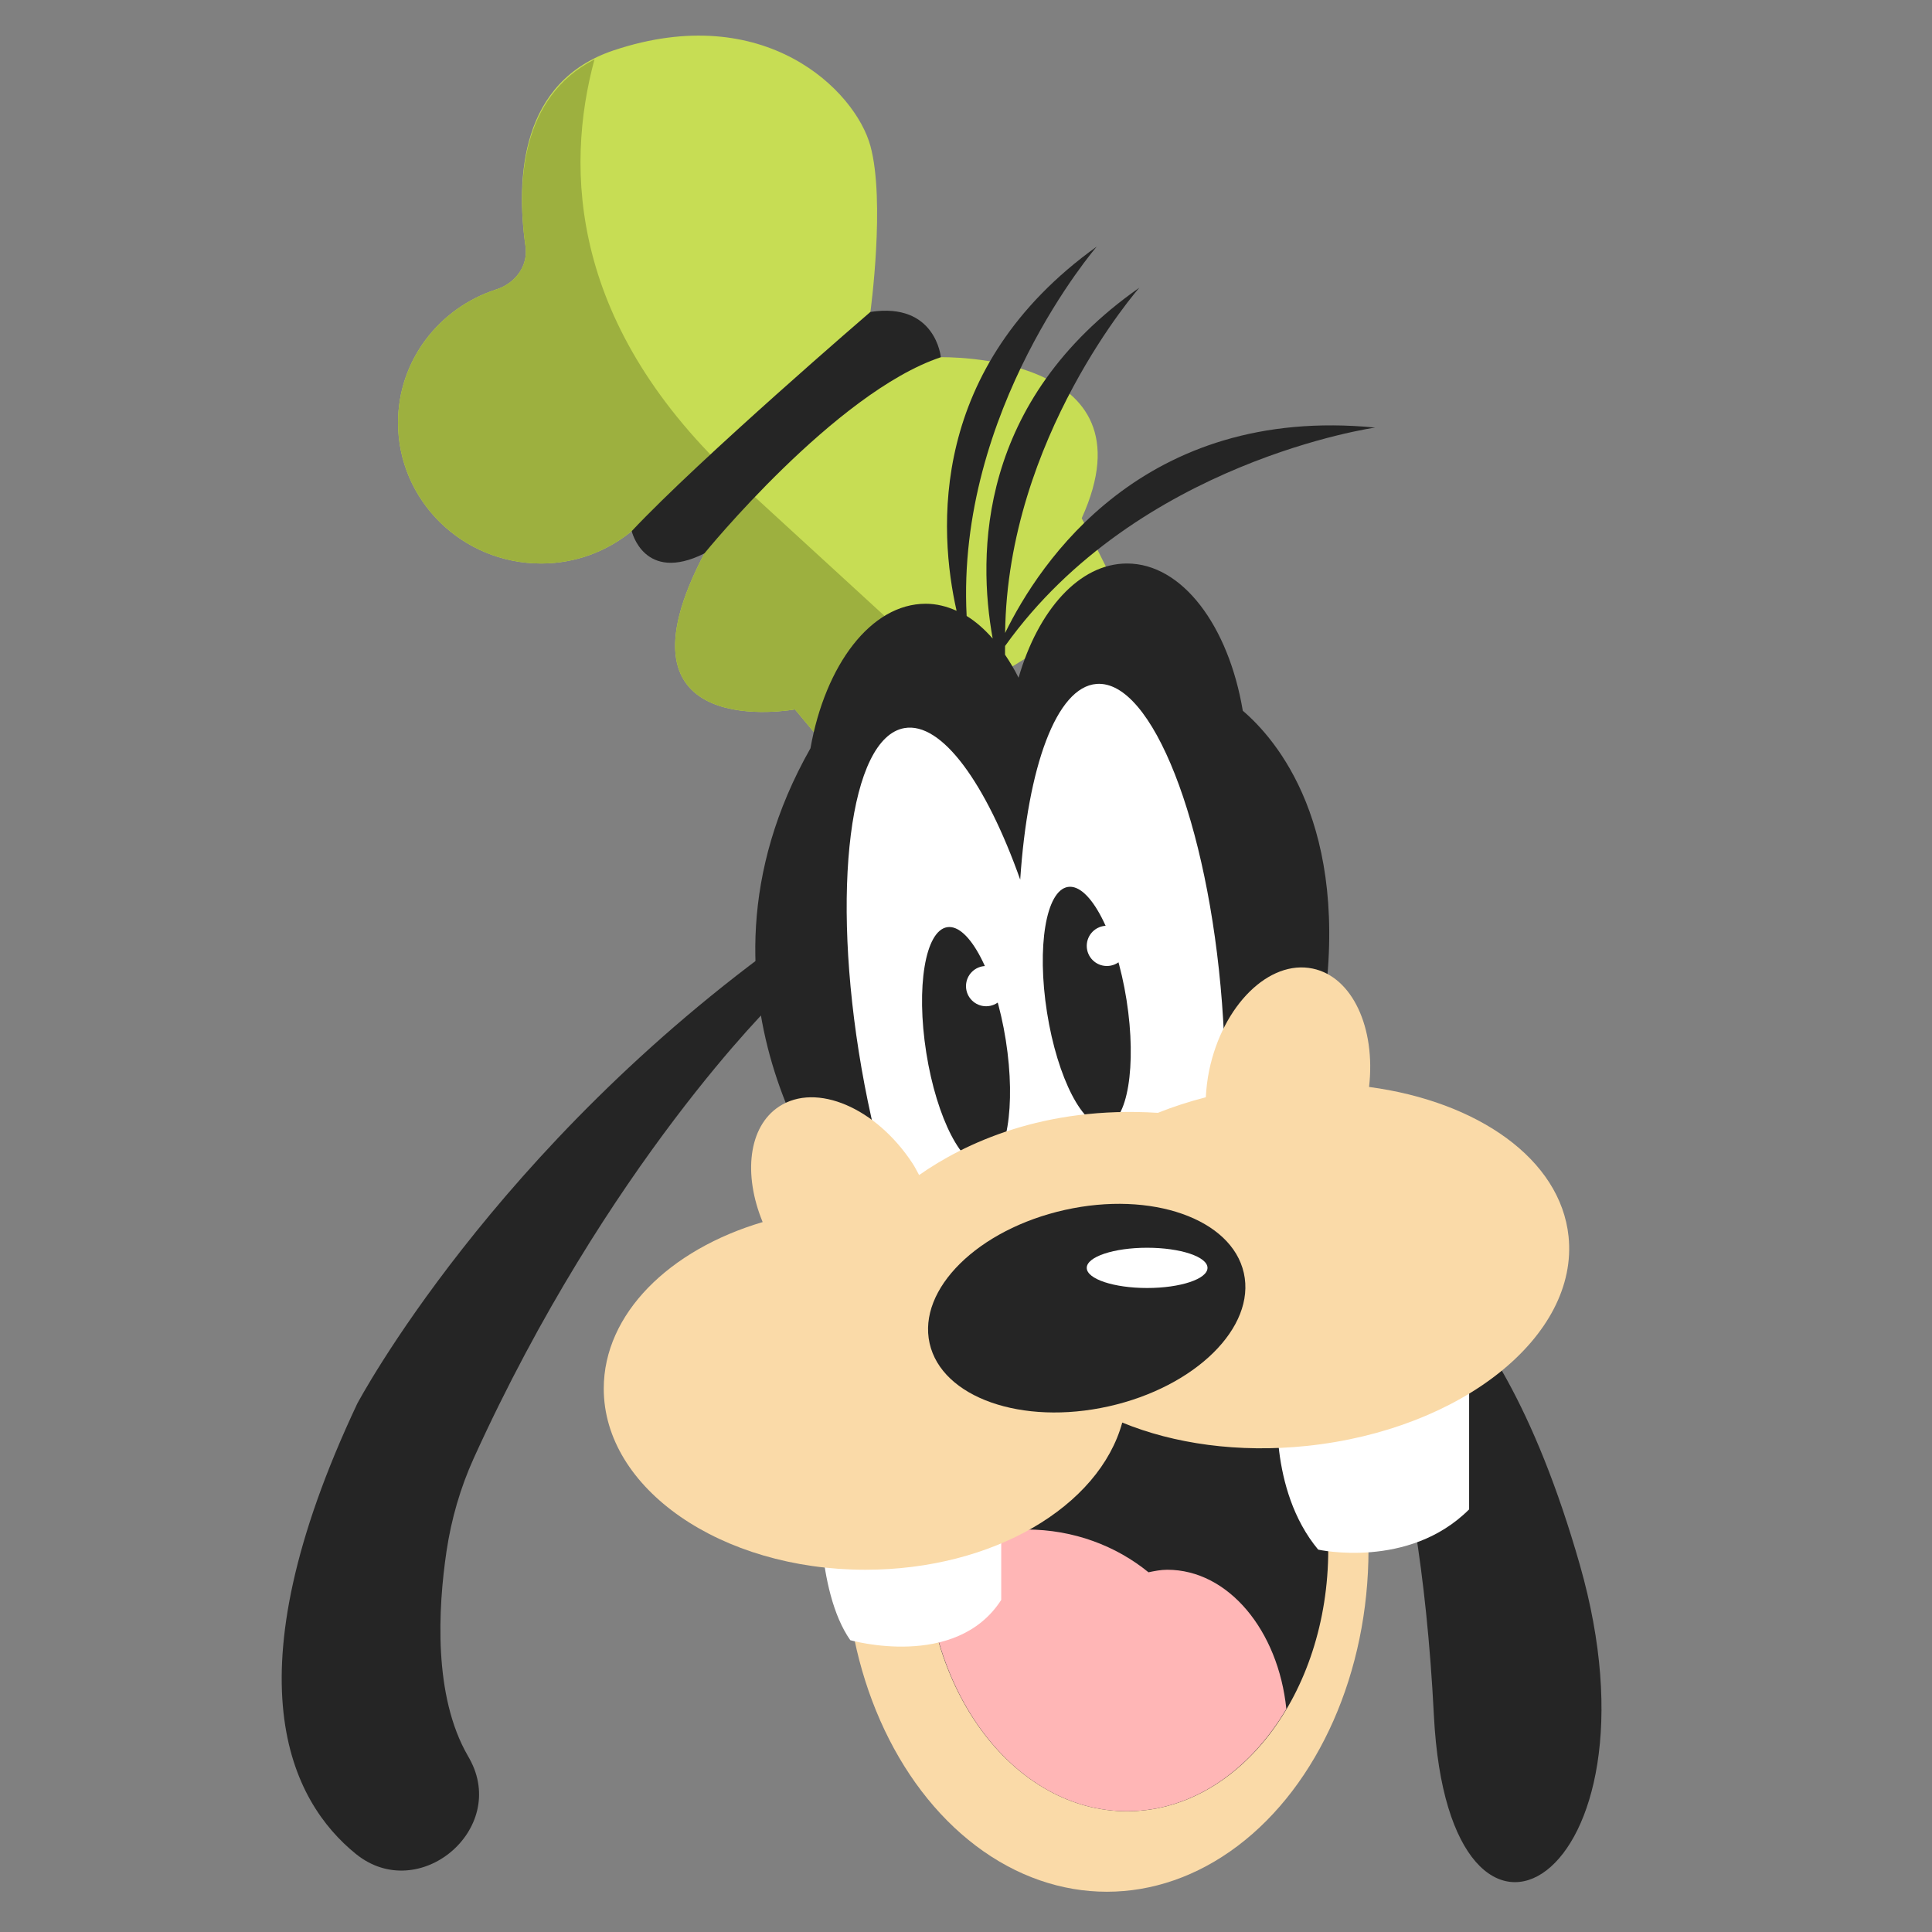 <svg xmlns="http://www.w3.org/2000/svg"  viewBox="0 0 48 48" width="100px" height="100px"><rect x="0" y="0" width="48" height="48" fill="#808080" stroke="none"/><path fill="#c7dd54" d="M26.875,12.875c1.875-4.125-3.5-4-3.5-4l-1.75-1.125c0,0,0.375-2.75,0-4.125S19,0,15.25,1.25 c-2.314,0.771-2.438,3.157-2.194,4.873c0.069,0.488-0.255,0.916-0.724,1.067c-1.418,0.457-2.443,1.761-2.443,3.31 c0,1.933,1.592,3.5,3.556,3.5c0.858,0,1.639-0.304,2.25-0.805c0.368-0.301,0.911-0.255,1.264,0.064L17.5,13.75 c-2.5,4.75,2.25,3.875,2.25,3.875l1.25,1.5l6.875-4.25L26.875,12.875z"/><path fill="#9db03f" d="M13.056,6.122c0.069,0.488-0.255,0.916-0.724,1.068c-1.418,0.457-2.443,1.761-2.443,3.31 c0,1.933,1.592,3.5,3.556,3.5c0.858,0,1.639-0.304,2.25-0.805c0.368-0.301,0.911-0.255,1.264,0.064L17.5,13.75 c-2.5,4.75,2.25,3.875,2.25,3.875l1.25,1.5l3.073-1.9c-1.316-1.205-3.143-2.88-5.698-5.225c-4.23-3.883-4.342-7.802-3.605-10.525 C12.942,2.406,12.831,4.541,13.056,6.122z"/><path fill="#252525" d="M17.5,13.75c0,0,3.25-4,5.875-4.875c0,0-0.125-1.375-1.75-1.125c0,0-4.235,3.64-5.93,5.445 C15.695,13.195,16,14.5,17.5,13.75z"/><path fill="#252525" d="M8.842,46.061c-1.613-1.306-3.195-4.337,0.033-11.186c0,0,3.375-6.375,10.75-11.625l-0.375,1.625 c0,0-4.158,4.043-7.478,11.35c-0.333,0.734-0.559,1.515-0.678,2.312c-0.21,1.417-0.332,3.597,0.531,5.088 c0.014,0.024,0.027,0.047,0.04,0.071C12.639,45.45,10.402,47.324,8.842,46.061z"/><path fill="#252525" d="M33.625,32.625c0,0,1.625,2.625,2,10s5.875,4.125,3.625-3.75s-5.5-8.125-5.5-8.125L33.625,32.625z"/><path fill="#252525" d="M30.877,17.658C30.523,15.553,29.376,14,28,14c-1.19,0-2.209,1.164-2.694,2.838 c-0.102-0.206-0.216-0.394-0.336-0.572c-0.003-0.073,0.002-0.144,0.001-0.217c3.285-4.592,9.195-5.426,9.195-5.426 c-5.767-0.563-8.34,3.356-9.194,5.103c0.058-4.858,3.336-8.579,3.336-8.579c-4.023,2.818-4.022,6.641-3.645,8.718 c-0.2-0.228-0.416-0.42-0.647-0.562c-0.266-5.129,3.234-9.178,3.234-9.178c-4.19,3.006-3.932,7.064-3.484,9.05 C23.522,15.065,23.266,15,23,15c-1.361,0-2.497,1.52-2.864,3.59C16.609,24.813,21,30,21,30l7,3c0,0,4-2,4.875-7.875 C33.563,20.503,31.704,18.364,30.877,17.658z"/><path fill="#fff" d="M30.36,24.917c-0.344-4.483-1.74-8.031-3.116-7.925c-1,0.077-1.712,2.065-1.897,4.863 c-0.85-2.395-1.949-3.927-2.877-3.766c-1.36,0.237-1.837,4.02-1.066,8.449c0.772,4.429,2.5,7.827,3.86,7.59 c0.723-0.126,1.193-1.26,1.362-2.954c0.549,1.315,1.208,2.101,1.864,2.051C29.868,33.119,30.704,29.4,30.36,24.917z"/><ellipse cx="24" cy="26" fill="#252525" rx="1" ry="3" transform="rotate(-8.974 23.994 25.994)"/><ellipse cx="27" cy="25" fill="#252525" rx="1" ry="3" transform="rotate(-8.974 26.993 24.995)"/><ellipse cx="27.5" cy="38.5" fill="#fadaa8" rx="6.5" ry="8.5"/><ellipse cx="28" cy="38.5" fill="#252525" rx="5" ry="6.5"/><path fill="#ffb6b6" d="M23.007,38.672C23.078,42.182,25.283,45,28,45c1.614,0,3.045-0.998,3.959-2.541 C31.759,40.508,30.518,39,29,39c-0.16,0-0.313,0.031-0.466,0.063C27.732,38.409,26.673,38,25.5,38 C24.577,38,23.721,38.249,23.007,38.672z"/><path fill="#fff" d="M20.375,37c0,0-0.125,2.5,0.75,3.75c0,0,2.625,0.75,3.75-1V37H20.375z"/><path fill="#fff" d="M31.75,34.75c0,0-0.25,2.25,1,3.75c0,0,2.25,0.5,3.75-1v-3L31.75,34.75z"/><path fill="#fadaa8" d="M38.97,30.716c-0.201-1.917-2.252-3.35-4.956-3.711c0.168-1.459-0.41-2.735-1.401-2.941 c-1.081-0.226-2.232,0.906-2.571,2.528c-0.047,0.227-0.072,0.45-0.084,0.669c-0.415,0.107-0.814,0.236-1.191,0.387 c-2.841-0.179-4.819,0.766-5.932,1.546c-0.053-0.096-0.1-0.193-0.162-0.288c-0.907-1.386-2.392-2.02-3.316-1.415 c-0.764,0.5-0.896,1.69-0.409,2.871C16.627,31.048,15,32.642,15,34.5c0,2.485,2.91,4.5,6.5,4.5c3.173,0,5.812-1.575,6.382-3.657 c1.28,0.527,2.883,0.759,4.59,0.58C36.32,35.519,39.23,33.188,38.97,30.716z"/><ellipse cx="27" cy="32.5" fill="#252525" rx="4" ry="2.5" transform="rotate(-12.604 27.003 32.504)"/><ellipse cx="28.5" cy="31.5" fill="#fff" rx="1.5" ry=".5"/><circle cx="24.5" cy="24.5" r=".5" fill="#fff"/><circle cx="27.5" cy="23.5" r=".5" fill="#fff"/></svg>